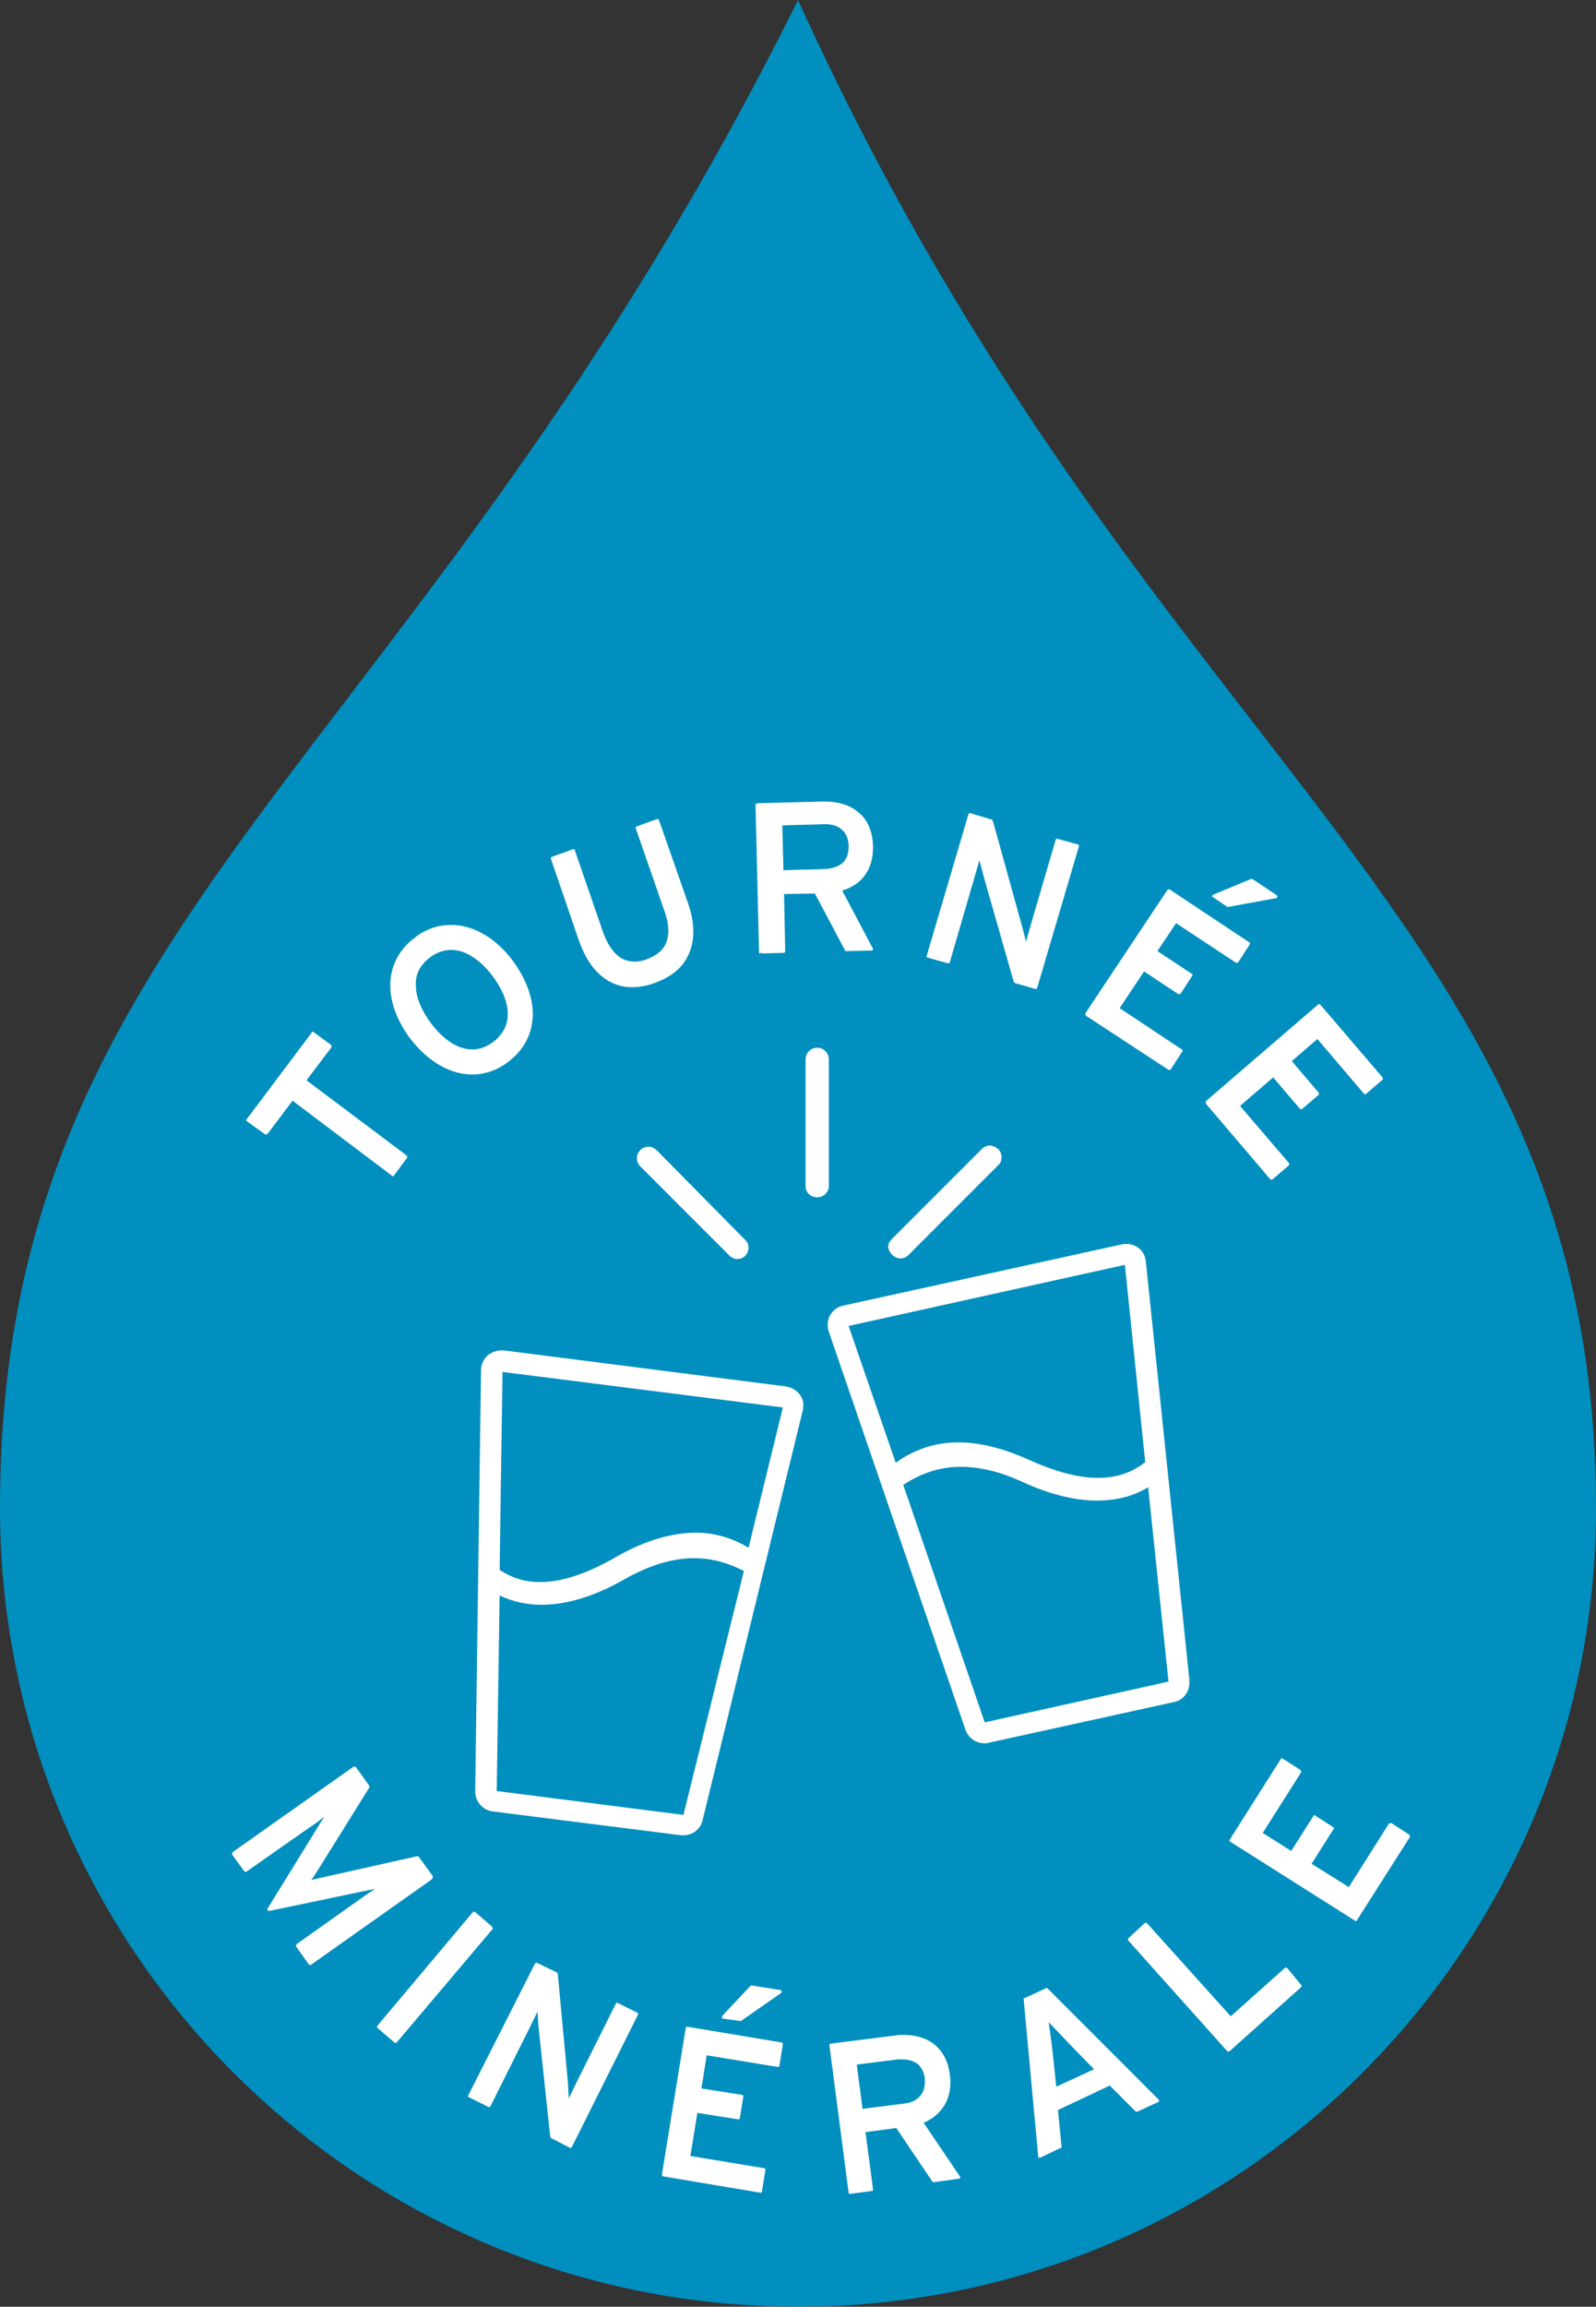 <?xml version="1.0" encoding="utf-8"?>
<!-- Generator: Adobe Illustrator 19.0.0, SVG Export Plug-In . SVG Version: 6.00 Build 0)  -->
<svg version="1.1" id="Layer_1" xmlns="http://www.w3.org/2000/svg" xmlns:xlink="http://www.w3.org/1999/xlink" x="0px" y="0px"
	 viewBox="0 0 274.4 396.3" style="enable-background:new 0 0 274.4 396.3;" xml:space="preserve">
<rect x="0" y="0" width="274.4" height="396.3" fill="#333333" stroke="none"/>
<style type="text/css">
	.st0{fill:#008FBE;}
	.st1{fill:#FFFFFF;}
</style>
<path class="st0" d="M274.4,259.1c0,75.8-61.4,137.2-137.2,137.2C61.4,396.3,0,334.9,0,259.1C0,157.2,71.5,132.2,137.2,0
	C197.3,132.2,274.4,157.2,274.4,259.1z"/>
<g>
	<path class="st1" d="M45.6,194.9l0.2,0l0.2-0.1l4.3-5.7L67.4,202c0.1,0.1,0.3,0.1,0.3,0l2.3-3.1l0-0.2l-0.1-0.2l-17.2-12.9l4.3-5.7
		l0-0.2l-0.1-0.2l-3-2.2c-0.1-0.1-0.3-0.1-0.3,0.1l-11.2,14.9c-0.1,0.1-0.1,0.3,0,0.3L45.6,194.9z"/>
	<path class="st1" d="M81.2,184.6c2.1,0,4.3-0.7,6.2-2.2l0,0c2.8-2.1,4.2-5,4.2-8.2c0-2.9-1.2-6.1-3.4-9.1c-3-4-6.8-6.2-10.7-6.2
		c-2.1,0-4.3,0.7-6.2,2.2c-2.8,2.1-4.2,5-4.2,8.2c0,3,1.2,6.1,3.4,9.1C73.6,182.4,77.4,184.6,81.2,184.6z M73.9,164.5
		c1.2-0.9,2.4-1.3,3.7-1.3c2.4,0,4.9,1.6,7.1,4.5c1.7,2.3,2.6,4.5,2.6,6.5c0,1.9-0.8,3.5-2.5,4.8c-1.2,0.9-2.4,1.3-3.6,1.3
		c-2.4,0-4.9-1.6-7.1-4.5c-1.7-2.3-2.6-4.5-2.6-6.5C71.4,167.4,72.2,165.8,73.9,164.5z"/>
	<path class="st1" d="M103.2,167.5c1.6,1.4,3.4,2.1,5.5,2.1c1.2,0,2.4-0.2,3.8-0.7l0,0c2.2-0.8,3.9-1.9,5-3.4
		c1.1-1.5,1.7-3.3,1.7-5.4c0-1.6-0.3-3.3-1-5.2l-4.9-14c0-0.1-0.2-0.2-0.3-0.2l-3.6,1.3l-0.1,0.1l0,0.2l4.9,14.1
		c0.5,1.3,0.7,2.5,0.7,3.5c0,1.2-0.3,2.2-0.9,3c-0.6,0.8-1.5,1.4-2.8,1.9c-0.7,0.3-1.4,0.4-2.1,0.4c-1.2,0-2.3-0.4-3.2-1.3
		c-0.9-0.9-1.7-2.2-2.3-4l-4.8-13.9l-0.1-0.1l-0.2,0l-3.6,1.3c-0.1,0-0.2,0.2-0.2,0.3l4.8,14C100.4,164.1,101.6,166.1,103.2,167.5z"
		/>
	<path class="st1" d="M130.9,163.7l0.2,0.1l3.7-0.1c0.1,0,0.2-0.1,0.2-0.3l-0.2-9.8l5.3-0.1l5.2,9.8c0,0.1,0.1,0.1,0.2,0.1l4.4-0.1
		l0.2-0.1l0-0.2l-5.3-10c1.6-0.5,2.9-1.3,3.8-2.5c1-1.3,1.5-2.9,1.5-4.9c0-0.1,0-0.2,0-0.3c-0.1-2.6-1-4.6-2.6-5.8
		c-1.5-1.3-3.6-1.8-5.8-1.8c-0.1,0-0.2,0-0.3,0l-11.2,0.3l-0.2,0.1l-0.1,0.2l0.6,25.5L130.9,163.7z M141.7,141.6l0.2,0
		c1.2,0,2.2,0.3,2.9,1c0.7,0.6,1.1,1.6,1.1,2.8l0,0.1c0,1.3-0.4,2.2-1.1,2.8c-0.7,0.6-1.7,0.9-2.9,1l-7.2,0.2l-0.2-7.7L141.7,141.6
		l0-0.2L141.7,141.6z"/>
	<path class="st1" d="M159.4,164.5l3.6,1c0.1,0,0.3,0,0.3-0.2l3.7-12.7c0.3-1.1,1-3.4,1.4-4.8c0.2,0.8,0.5,1.9,0.7,2.7h0l5.2,18.2
		l0.2,0.2l3.5,1l0.2,0l0.1-0.1l7.2-24.4l0-0.2l-0.1-0.1l-3.6-1c-0.1,0-0.3,0-0.3,0.2l-3.7,12.6c-0.3,1.1-1,3.4-1.4,4.9
		c-0.2-1-0.6-2.3-0.8-3.1l-4.9-17.7l-0.2-0.2l-3.7-1.1c-0.1,0-0.3,0-0.3,0.2l-7.2,24.4l0,0.2L159.4,164.5z"/>
	<path class="st1" d="M200.9,183.8l0.2,0l0.2-0.1l2-3.1c0.1-0.1,0-0.3-0.1-0.3l-10.7-7.1l4.2-6.3l5.9,3.9l0.2,0l0.2-0.1l2-3.1
		c0.1-0.1,0-0.3-0.1-0.3l-5.9-3.9l3.2-4.8l10.3,6.8l0.2,0l0.2-0.1l2-3.1c0.1-0.1,0-0.3-0.1-0.3l-13.7-9.1l-0.2,0l-0.2,0.1
		l-14.1,21.2l0,0.2l0.1,0.2L200.9,183.8z"/>
	<path class="st1" d="M211,155.8l0.2,0l8.2-1.5c0.1,0,0.2-0.1,0.2-0.2c0-0.1,0-0.2-0.1-0.3l-4.2-2.8l-0.2,0l-6.5,2.7
		c-0.1,0-0.1,0.1-0.2,0.2s0,0.2,0.1,0.2L211,155.8z"/>
	<path class="st1" d="M207.4,189.7l11,12.9l0.2,0.1l0.2-0.1l2.8-2.4c0.1-0.1,0.1-0.2,0-0.4l-8.4-9.8l5.7-4.9l4.6,5.4l0.2,0.1
		l0.2-0.1l2.8-2.4c0.1-0.1,0.1-0.2,0-0.4l-4.6-5.4l4.4-3.8l8,9.4l0.2,0.1l0.2-0.1l2.8-2.4c0.1-0.1,0.1-0.2,0-0.4l-10.7-12.5
		l-0.2-0.1l-0.2,0.1l-19.3,16.6C207.3,189.4,207.3,189.6,207.4,189.7z"/>
	<path class="st1" d="M74.4,322.3L72,319c-0.1-0.1-0.2-0.1-0.3-0.1l-14.3,3.2l0,0c-1.3,0.3-2.8,0.6-3.9,0.9c0.7-0.9,1.5-2.3,2.2-3.4
		l7.8-12.5l0-0.3l-2.3-3.2l-0.2-0.1l-0.2,0l-20.8,14.7l-0.1,0.2l0,0.2l2.1,2.9c0.1,0.1,0.2,0.1,0.3,0.1l11-7.7
		c0.8-0.5,1.7-1.2,2.5-1.8c-0.5,0.7-1.1,1.7-1.6,2.5l-8.2,13.3l0,0.3c0.1,0.1,0.2,0.1,0.3,0.1l15.3-3.2c0.9-0.2,2-0.4,2.9-0.6
		c-0.8,0.5-1.8,1.2-2.5,1.7l-11,7.8l-0.1,0.2l0,0.2l2.2,3.1c0.1,0.1,0.2,0.1,0.3,0.1l20.8-14.7C74.4,322.6,74.5,322.4,74.4,322.3z"
		/>
	<path class="st1" d="M84.7,331.2l-0.1-0.2l-2.9-2.5c-0.1-0.1-0.3-0.1-0.4,0L64.9,348l-0.1,0.2l0.1,0.2l2.9,2.5
		c0.1,0.1,0.3,0.1,0.4,0l16.5-19.5L84.7,331.2z"/>
	<path class="st1" d="M106.2,344.1c-0.1-0.1-0.3,0-0.3,0.1L100,356c-0.5,1-1.6,3.2-2.2,4.5c-0.1-1-0.1-2.3-0.2-3.2l-1.7-18.2
		l-0.1-0.2l-3.5-1.7l-0.2,0l-0.1,0.1L80.5,360c-0.1,0.1,0,0.3,0.1,0.3L84,362l0.2,0l0.1-0.1l5.9-11.8c0.5-1,1.6-3.2,2.2-4.5
		c0.1,0.8,0.1,1.9,0.2,2.7l0,0l2,18.8l0.1,0.2L98,369l0.2,0l0.1-0.1l11.4-22.8l0-0.2l-0.1-0.1L106.2,344.1z"/>
	<path class="st1" d="M127.2,347.2l0.2,0l6.9-4.8c0.1-0.1,0.1-0.2,0.1-0.3c0-0.1-0.1-0.2-0.2-0.2l-5-0.8l-0.2,0.1l-4.8,5.1l-0.1,0.3
		c0,0.1,0.1,0.2,0.2,0.2L127.2,347.2z"/>
	<path class="st1" d="M134.4,350.9l-16.2-2.7l-0.2,0l-0.1,0.2l-4.1,25.2c0,0.1,0.1,0.3,0.2,0.3l16.7,2.8l0.2,0l0.1-0.2l0.6-3.7
		l0-0.2l-0.2-0.1l-12.7-2.1l1.2-7.4l7,1.1l0.2,0l0.1-0.2l0.6-3.7l0-0.2l-0.2-0.1l-7-1.1l0.9-5.7l12.2,2l0.2,0l0.1-0.2l0.6-3.7
		C134.6,351.1,134.5,350.9,134.4,350.9z"/>
	<path class="st1" d="M158.8,364.7c2.8-1.2,4.6-3.6,4.6-6.9c0-0.4,0-0.9-0.1-1.4c-0.3-2.4-1.3-4.1-2.7-5.2c-1.4-1.1-3.2-1.6-5.2-1.6
		c-0.5,0-1,0-1.5,0.1l-11.1,1.4c-0.1,0-0.2,0.1-0.2,0.3l3.3,25.3l0.1,0.2l0.2,0l3.7-0.5l0.2-0.1l0-0.2l-1.3-9.8l5.3-0.7l6.2,9.2
		c0.1,0.1,0.1,0.1,0.2,0.1l4.4-0.6l0.2-0.1l0-0.2L158.8,364.7z M154.4,353.8c0.3,0,0.5,0,0.8,0c1,0,1.9,0.3,2.6,0.8
		c0.6,0.6,1.1,1.4,1.2,2.5c0,0.2,0,0.5,0,0.7c0,1.1-0.4,1.9-1,2.5c-0.6,0.6-1.5,1-2.6,1.1l-7.1,0.9l-1-7.6L154.4,353.8z"/>
	<path class="st1" d="M180.1,341.6c-0.1-0.1-0.2-0.1-0.3,0l-3.7,1.7c-0.1,0-0.2,0.1-0.1,0.2l2.5,27l0.1,0.2l0.2,0l3.6-1.7
		c0.1,0,0.2-0.1,0.1-0.3l-0.6-6.2l8.9-4.2l4.4,4.4c0.1,0.1,0.2,0.1,0.3,0.1l3.7-1.7l0.1-0.2l-0.1-0.2L180.1,341.6z M180.3,347.4
		c1,1.1,2.6,2.7,3.7,3.9l0,0l4.1,4.2l-6.5,3l-0.6-5.8C180.8,351,180.5,348.8,180.3,347.4z"/>
	<path class="st1" d="M221.3,338.1c-0.1-0.1-0.3-0.1-0.4,0l-9.3,8.3l-14.4-16c-0.1-0.1-0.3-0.1-0.4,0l-2.8,2.6l-0.1,0.2l0.1,0.2
		l17,19l0.2,0.1l0.2-0.1l12.3-11l0.1-0.2l-0.1-0.2L221.3,338.1z"/>
	<path class="st1" d="M242.3,315.2l-3.1-2l-0.2,0l-0.2,0.1l-6.9,10.9l-6.4-4l3.8-6c0.1-0.1,0-0.3-0.1-0.3l-3.1-2
		c-0.1-0.1-0.3,0-0.3,0.1l-3.8,6l-4.9-3.1l6.6-10.4l0-0.2l-0.1-0.2l-3.1-2c-0.1-0.1-0.3,0-0.3,0.1l-8.8,13.9c-0.1,0.1,0,0.3,0.1,0.3
		l21.5,13.6c0.1,0.1,0.3,0,0.3-0.1l9.1-14.3C242.4,315.4,242.4,315.3,242.3,315.2z"/>
	<path class="st1" d="M137.6,239.7L137.6,239.7C137.6,239.7,137.6,239.7,137.6,239.7L137.6,239.7c-0.6-0.8-1.4-1.3-2.4-1.5
		l-48.6-6.2l0,0c-0.1,0-0.3,0-0.4,0c-0.8,0-1.6,0.3-2.3,0.8c-0.7,0.6-1.2,1.6-1.2,2.6l-1,72.4l0,0c0,1.7,1.3,3.2,3,3.4l32.4,4.1
		c0.1,0,0.3,0,0.4,0c1.6,0,3-1.1,3.3-2.6l17.2-70.3c0.1-0.3,0.1-0.5,0.1-0.8C138.2,241,138,240.3,137.6,239.7L137.6,239.7z
		 M105.9,267.5c-5.2,3-9.5,4.3-13,4.3c-2.7,0-4.9-0.7-7-2.1l0.5-34l48.2,6.1l-5.9,24.1c-2.5-1.5-5.6-2.6-9.2-2.6
		C115.6,263.4,111.1,264.5,105.9,267.5z M117.5,311.8l-32.1-4.1l0.5-33.6c2.1,1,4.5,1.6,7.2,1.6c4.1,0,8.9-1.3,14.3-4.4
		c4.6-2.6,8.5-3.6,11.9-3.6c3.3,0,6.1,0.9,8.6,2.2L117.5,311.8z"/>
	<path class="st1" d="M204.5,289.1c0-0.1,0-0.2,0-0.4l-7.5-72c-0.1-1-0.6-1.9-1.4-2.4c-0.6-0.4-1.3-0.6-2-0.6c-0.3,0-0.5,0-0.8,0.1
		L145,224.3l0,0c-1,0.2-1.8,0.8-2.3,1.7c-0.3,0.5-0.4,1.1-0.4,1.7c0,0.4,0.1,0.8,0.2,1.1h0l23.5,68.4c0.5,1.4,1.8,2.3,3.3,2.3
		c0.2,0,0.5,0,0.7-0.1l31.9-7C203.4,292.1,204.5,290.7,204.5,289.1z M176.9,250.8c-4.6-2.1-8.7-3-12.1-3c-4.5,0-8,1.5-10.8,3.5
		l-8.1-23.5l47.5-10.5l3.5,33.9c-2.3,1.8-4.9,2.7-8.2,2.7C185.5,253.9,181.6,252.9,176.9,250.8z M165.2,252c3,0,6.5,0.7,10.6,2.6
		c4.8,2.2,9.1,3.2,12.8,3.2c3.4,0,6.4-0.8,8.8-2.3l3.5,33.4l-31.6,7l-14-40.8C158.1,253.3,161.2,252,165.2,252z"/>
	<polygon class="st1" points="110.1,200.4 110.1,200.4 110.1,200.4 	"/>
	<path class="st1" d="M112.9,197.6c-0.4-0.3-0.8-0.6-1.4-0.6c-1.1,0-2,0.9-2,2c0,0.5,0.2,1,0.6,1.4l15.3,15.3l0,0
		c0.4,0.4,0.9,0.6,1.4,0.6c1.1,0,1.9-0.9,1.9-2c0-0.5-0.2-0.9-0.5-1.2l0,0L112.9,197.6z"/>
	<path class="st1" d="M142.5,182c0-1.1-0.9-2-2-2c-1.1,0-2,0.9-2,2v21.8c0,1.1,0.9,1.9,2,1.9c1.1,0,2-0.9,2-1.9V182z"/>
	<path class="st1" d="M154.8,216.2c0.5,0,1-0.2,1.3-0.5h0l15.7-15.7l0,0c0.3-0.3,0.4-0.8,0.4-1.2c0-1.1-0.9-1.9-2-2
		c-0.5,0-1,0.2-1.4,0.6l0,0l-15.5,15.5c-0.4,0.4-0.6,0.8-0.6,1.4C152.9,215.3,153.8,216.2,154.8,216.2z"/>
</g>
</svg>
